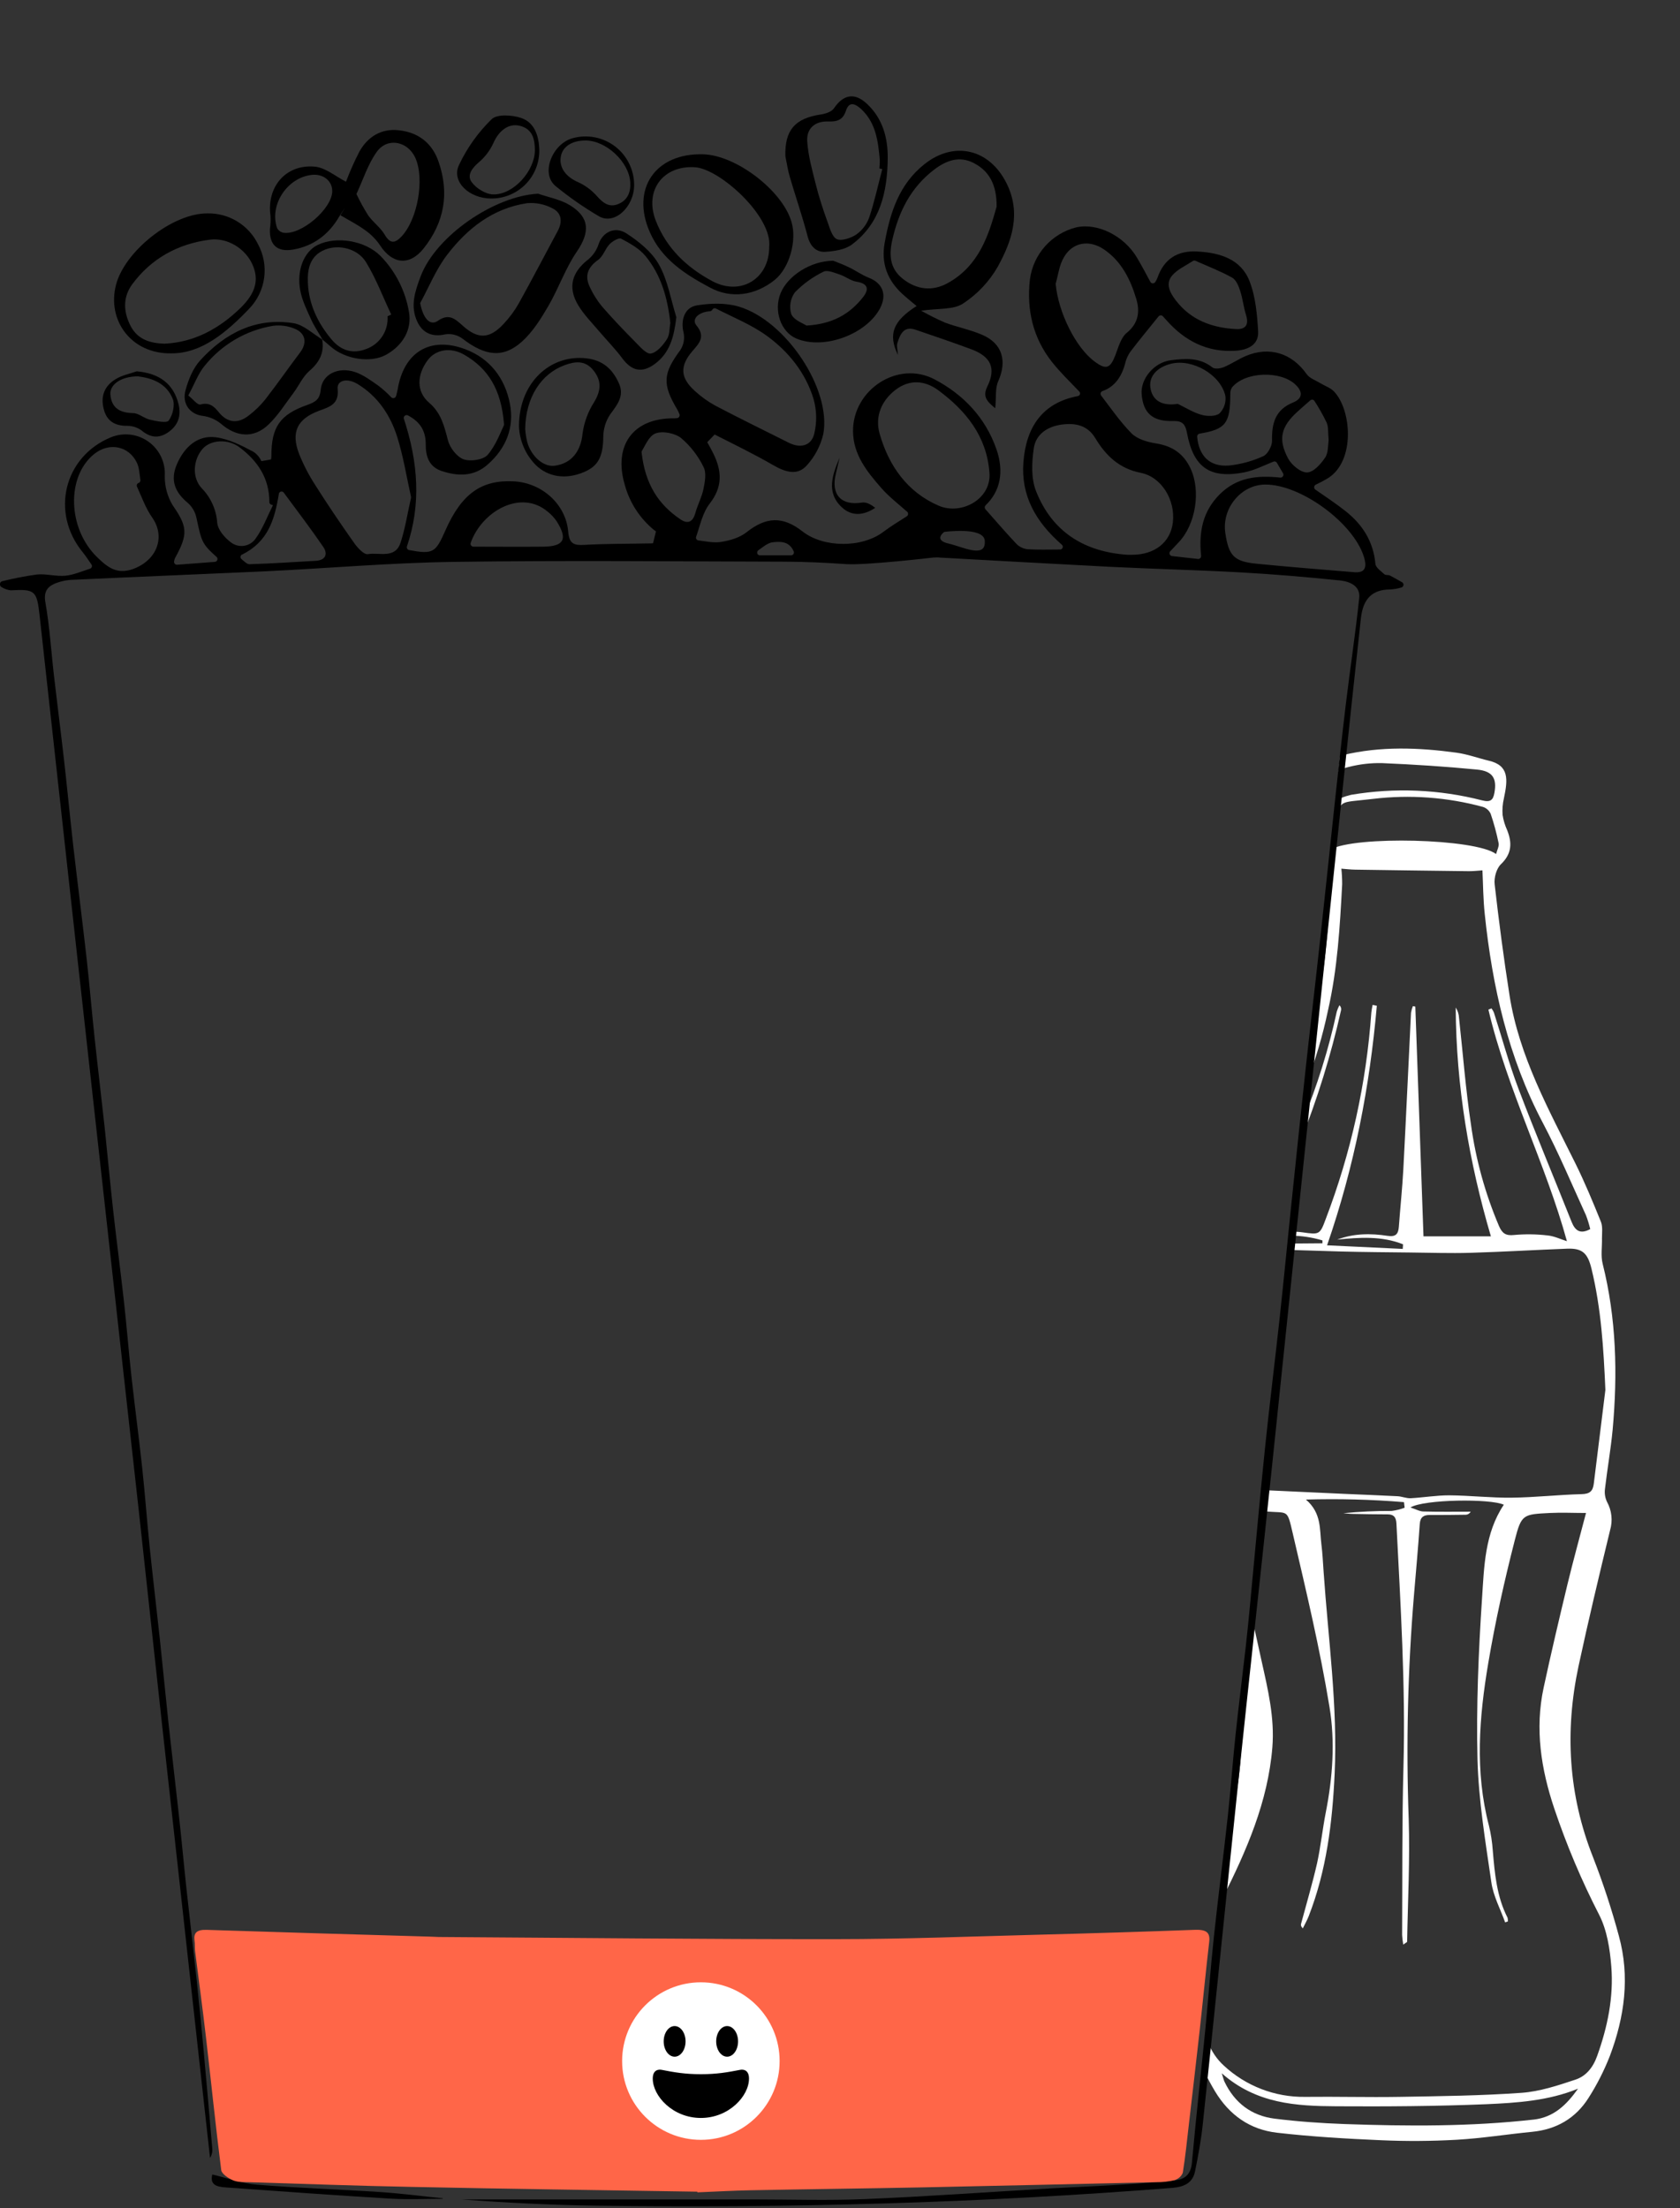 <svg width="640" height="841" viewBox="0 0 640 841" fill="none" xmlns="http://www.w3.org/2000/svg">
<rect x="0" y="0" width="640" height="841" fill="#333333" stroke="none"/>
<path d="M472.549 670.84C471.892 678.76 470.586 686.613 468.643 694.32L465.631 723.185C474.8 704.99 483.031 686.309 484.708 665.499C485.613 654.245 483.031 643.509 480.615 632.685C479.327 626.859 478.044 621.022 476.764 615.174L472.505 656.507C472.856 661.277 472.871 666.067 472.549 670.84Z" fill="white"/>
<path d="M510.252 382.866C509.85 383.629 509.517 384.427 509.259 385.25C506.159 399.589 501.779 413.621 496.173 427.178L495.389 434.792C501.846 418.608 507.011 401.939 510.837 384.941C510.942 384.575 510.944 384.187 510.84 383.82C510.737 383.453 510.533 383.123 510.252 382.866Z" fill="white"/>
<path d="M616.718 737.352C613.977 727.177 610.688 717.159 606.864 707.34C597.452 683.584 596.073 659.32 601.347 634.582C605.077 617.237 609.204 599.991 613.385 582.723C613.901 580.946 614.061 579.086 613.857 577.247C613.652 575.409 613.087 573.629 612.194 572.009C611.461 570.472 611.192 568.754 611.421 567.066C612.293 559.53 613.628 552.049 614.345 544.502C616.265 523.25 615.769 502.142 610.528 481.288C609.766 478.232 610.362 474.845 610.274 471.601C610.274 469.493 610.605 467.187 609.866 465.322C606.82 457.797 603.709 450.272 600.101 443.001C589.916 422.445 578.717 402.286 575.076 379.203C572.869 365.124 571.004 350.978 569.393 336.822C569.106 334.339 570.055 330.819 571.766 329.175C575.981 325.148 576.08 321.01 574.138 316.133C573.3 314.31 572.721 312.379 572.417 310.395C572.257 308.275 572.425 306.143 572.913 304.073C574.436 296.912 574.954 291.539 567.175 289.729C563.049 288.747 559.01 287.235 554.84 286.673C540.407 284.698 525.931 284.157 511.609 287.588C511.223 287.677 510.858 287.776 510.505 287.875L509.887 293.834C511.065 292.98 512.412 292.389 513.838 292.101C517.96 291.047 522.206 290.557 526.46 290.645C538.598 291.163 550.625 291.936 562.663 293.105C568.676 293.69 570.32 296.482 569.283 302.065C568.786 304.724 567.793 305.651 564.605 304.834C548.311 300.648 531.321 299.926 514.731 302.716C513.369 303.042 512.031 303.463 510.726 303.974C510.117 303.26 509.574 302.491 509.104 301.679L507.857 313.816C511.41 304.172 509.391 305.905 523.04 304.272C537.083 302.586 551.32 303.628 564.969 307.339C565.61 307.553 566.2 307.898 566.702 308.352C567.203 308.806 567.605 309.359 567.882 309.976C569.127 313.637 570.137 317.374 570.905 321.165C571.137 322.334 570.331 323.724 569.934 325.28C562.122 319.344 516.1 318.285 506.842 323.559L505.739 333.909C506.361 337.094 506.569 340.347 506.357 343.585C505.639 359.518 504.017 375.363 499.891 390.59L497.629 412.801C501.146 403.715 503.913 394.356 505.904 384.819C509.523 368.974 510.45 352.887 511.3 336.766C511.305 334.791 511.202 332.817 510.991 330.852C512.767 330.985 514.489 331.205 516.221 331.227C530.697 331.448 545.174 331.643 559.65 331.812C561.261 331.812 562.872 331.625 564.737 331.503C564.991 336.744 565.013 342.449 565.609 348.054C568.5 375.849 574.568 402.727 587.765 427.708C593.789 439.128 598.799 451.089 604.172 462.84C604.834 464.563 605.379 466.329 605.805 468.125C602.02 470.155 600.068 468.798 598.688 465.333C591.991 448.485 584.951 431.757 578.518 414.809C574.866 405.232 572.218 395.301 569.084 385.58C568.842 385.046 568.542 384.539 568.191 384.069L567.01 384.532C574.204 415.041 588.802 443.144 596.923 472.737C594.44 471.954 592.002 470.751 589.464 470.53C585.247 470.038 580.991 469.986 576.764 470.376C573.641 470.718 572.284 469.747 571.093 467.066C565.796 454.653 562.185 441.587 560.357 428.215C558.337 414.787 557.3 401.204 555.822 387.688C555.757 386.278 555.319 384.911 554.553 383.727C554.707 413.584 559.661 442.703 567.959 470.894H542.283C541.246 441.588 540.209 412.481 539.171 383.374L538.234 383.208C537.905 384.022 537.669 384.869 537.527 385.735C536.545 405.596 535.652 425.457 534.603 445.318C534.206 452.644 533.434 459.949 532.893 467.264C532.684 470.045 531.69 471.159 528.601 470.696C522.168 469.714 515.702 469.736 509.413 472.13C517.931 471.27 526.394 470.696 534.482 473.907C534.482 474.491 534.405 475.087 534.372 475.672L505.551 474.304C516.055 443.972 521.804 413.805 524.507 383.065L522.907 382.734C522.693 383.696 522.527 384.668 522.411 385.647C520.527 412.568 514.675 439.064 505.044 464.274C502.837 470.277 502.605 470.266 496.217 469.361C494.773 469.164 493.314 469.097 491.858 469.162L491.715 470.619C495.803 470.657 499.866 471.266 503.786 472.428C503.786 472.803 503.786 473.167 503.786 473.532C499.659 473.532 495.532 473.631 491.417 473.631L491.163 476.058C497.695 476.279 504.223 476.478 510.748 476.654C519.509 476.886 528.259 476.941 537.02 477.04C544.744 477.118 552.412 477.382 560.092 477.162C572.417 476.798 584.708 476.058 597.022 475.584C602.76 475.374 604.823 477.239 606.269 483.175C609.976 498.325 610.892 513.739 611.576 529.374C610.119 541.269 608.619 553.152 607.162 565.058C606.82 567.893 605.673 568.997 602.572 569.074C593.745 569.295 584.83 570.321 575.947 570.42C567.981 570.519 560.014 569.582 552.048 569.526C547.182 569.526 542.294 570.354 537.417 570.63C535.751 570.707 534.107 569.957 532.386 569.868C525.611 569.504 518.836 569.273 512.061 568.964L481.696 567.562L480.868 575.551L482.126 575.639C490.821 576.456 490.247 574.425 492.476 584.014C497.585 605.949 502.826 627.907 506.467 650.107C508.674 663.348 507.692 676.985 505.055 690.325C503.797 696.736 503.135 703.279 501.745 709.646C499.979 717.37 497.684 725.093 495.632 732.762C495.521 733.203 495.565 733.7 496.305 734.461C497.077 732.872 497.971 731.338 498.6 729.694C505.353 712.316 507.57 694.165 508.431 675.628C509.634 649.765 505.982 624.221 504.227 598.557C503.984 595.092 503.819 591.627 503.389 588.185C502.671 582.491 503.521 576.323 497.496 571.137C509.955 570.773 522.424 571.101 534.846 572.119C534.934 572.826 535.023 573.543 535.1 574.249C533.504 574.844 531.846 575.255 530.157 575.474C524.019 575.444 517.883 575.731 511.774 576.334C512.878 576.423 513.981 576.588 515.084 576.599C519.608 576.687 524.132 576.776 528.656 576.776C531.006 576.776 531.812 577.879 531.966 580.185C533.522 611.08 535.486 641.975 534.648 673.013C534.074 694.342 534.261 715.692 534.14 737.01C534.212 738.231 534.355 739.447 534.57 740.651C535.486 739.956 536.038 739.735 536.049 739.548C536.314 723.946 537.152 708.322 536.645 692.753C535.625 664.348 536.296 635.908 538.653 607.582C539.414 598.546 540.242 589.509 540.86 580.472C541.047 577.802 542.327 577.007 544.644 577.007C549.168 577.007 553.692 577.007 558.216 576.919C558.63 576.934 559.04 576.833 559.399 576.626C559.758 576.419 560.052 576.115 560.246 575.75C554.255 575.75 548.263 575.838 542.272 575.683C540.86 575.683 539.458 574.845 537.318 574.15C542.46 571.005 567.948 570.729 572.88 573.112C565.587 584.003 565.388 596.736 564.571 608.973C563.225 629.33 562.365 649.798 562.85 670.166C563.269 685.813 565.884 701.437 568.146 716.983C568.897 722.191 571.578 727.112 573.388 732.166L574.414 731.824C574.469 731.347 574.431 730.863 574.303 730.401C570.177 722.357 569.426 713.585 568.676 704.802C568.455 701.603 567.964 698.429 567.209 695.313C561.813 674.679 563.49 653.947 566.966 633.38C569.625 617.634 573.123 601.988 577.084 586.519C579.6 576.687 580.273 576.776 590.457 576.246C594.871 576.025 599.405 576.246 604.194 576.246C601.734 585.669 599.284 594.507 597.132 603.411C593.977 616.509 590.887 629.617 588.052 642.78C584.664 658.504 587.059 673.786 592.112 688.836C596.79 702.74 602.507 716.272 609.215 729.319C612.194 735.145 613.297 742.295 613.827 748.948C614.765 760.633 612.403 772.02 608.431 783.076C606.853 787.49 604.161 790.8 600.045 792.113C593.425 794.32 586.573 796.593 579.688 797.089C564.185 798.193 548.605 798.369 533.048 798.634C521.076 798.833 509.093 798.491 497.121 798.634C485.676 798.78 474.614 794.517 466.226 786.729C463.501 784.237 461.415 781.126 460.147 777.659L458.955 789.277C460.114 791.705 461.416 794.099 462.828 796.471C468.345 805.641 476.234 811.113 486.507 812.294C499.681 813.806 512.988 814.578 526.229 815.152C535.822 815.575 545.43 815.512 555.016 814.964C564.594 814.413 574.116 812.879 583.704 811.941C592.94 811.047 600.255 806.777 605.154 799.031C608.376 793.987 611.096 788.64 613.275 783.065C618.913 768.125 620.977 752.854 616.718 737.352ZM584.212 807.285C560.224 809.988 536.181 809.833 512.127 808.984C503.3 808.664 494.363 808.035 485.569 806.932C476.775 805.828 470.353 800.962 466.48 792.874C466.171 792.223 466.028 791.495 465.432 789.653C478.595 801.282 493.789 802.132 509.005 802.22C528.005 802.33 547.028 802.22 566.006 801.437C577.834 800.918 589.817 800.157 601.149 795.522C596.868 801.525 592.046 806.402 584.212 807.296V807.285Z" fill="white"/>
<path d="M446.531 211.797L456.462 212.9C456.611 212.9 456.759 212.87 456.897 212.811C457.034 212.752 457.159 212.666 457.262 212.557C457.365 212.449 457.445 212.321 457.497 212.181C457.549 212.04 457.572 211.891 457.565 211.741C456.616 202.451 458.216 194.617 464.792 188.14C471.148 181.895 478.783 180.935 487.809 181.906C487.995 181.908 488.179 181.863 488.344 181.775C488.508 181.687 488.647 181.559 488.749 181.402C488.85 181.246 488.91 181.066 488.923 180.88C488.936 180.694 488.902 180.508 488.824 180.339L486.43 176.256C486.306 176.04 486.109 175.875 485.874 175.792C485.639 175.709 485.382 175.713 485.15 175.804C481.398 177.316 477.878 179.114 474.116 179.887C460.985 182.457 454.685 178.121 452.202 164.991C451.573 161.681 450.58 160.246 446.95 160.357C439.072 160.599 435.497 157.355 434.912 150.117C434.438 144.313 439.624 137.98 446.079 137.196C451.529 136.512 457.046 136.093 461.879 139.955C462.762 140.65 464.902 140.363 466.182 139.845C469.051 138.653 471.699 136.832 474.513 135.619C483.561 131.768 492.167 134.515 497.761 142.482C498.865 144.082 501.226 144.865 503.036 145.968C504.845 147.072 506.765 147.657 508.111 149.025C514.798 155.822 516.497 175.429 505.904 182.126C504.371 183.042 502.791 183.879 501.171 184.631C501.019 184.721 500.89 184.846 500.797 184.996C500.703 185.146 500.647 185.317 500.633 185.493C500.618 185.669 500.647 185.847 500.716 186.01C500.784 186.173 500.891 186.317 501.027 186.43C505 189.188 508.961 191.803 512.679 194.749C519.101 199.836 523.194 206.313 523.967 214.765C524.099 216.199 526.107 217.534 527.409 218.737C527.862 219.156 528.899 218.88 529.517 219.211C531.095 220.039 532.651 220.922 534.206 221.804C534.367 221.92 534.493 222.077 534.571 222.259C534.65 222.44 534.678 222.64 534.653 222.836C534.629 223.032 534.552 223.218 534.43 223.375C534.309 223.531 534.148 223.652 533.964 223.724C532.532 224.172 531.048 224.435 529.55 224.508C522.93 224.563 519.277 227.818 518.428 235.541C516.067 256.925 513.827 278.309 511.565 299.704C508.475 329.127 505.397 358.551 502.329 387.975C496.445 444.483 490.56 500.987 484.675 557.488C480.372 598.435 475.848 639.36 471.556 680.307C467.043 723.273 462.729 766.25 458.183 809.216C457.543 815.207 456.45 821.165 455.237 827.068C454.321 831.548 450.878 832.949 446.652 833.291C373.509 839.073 300.244 841.081 226.89 840.066C209.821 839.835 192.763 838.963 175.693 837.694H183.196H286.915C301.182 837.694 315.459 838.168 329.693 837.562C353.118 836.58 376.521 834.88 399.935 833.512C408.519 833.016 417.126 832.696 425.721 832.155C433.158 831.692 440.617 831.217 448.032 830.356C451.54 829.948 453.681 827.94 454.056 823.802C455.612 806.523 457.565 789.299 459.264 772.042C460.368 760.589 461.206 749.103 462.431 737.672C464.086 722.224 466.083 706.843 467.771 691.418C468.875 681.244 469.592 671.016 470.673 660.843C471.876 649.588 473.299 638.367 474.579 627.123C475.186 621.86 475.683 616.575 476.201 611.301C478.088 591.44 479.831 571.645 481.873 551.85C483.594 535.145 485.69 518.483 487.511 501.789C489.011 487.997 490.313 474.204 491.759 460.401C493.591 442.802 495.411 425.192 497.331 407.604C499.152 390.921 501.127 374.26 502.947 357.576C504.845 340.352 506.622 323.106 508.464 305.883C509.843 293.183 511.212 280.505 512.745 267.816C514.367 254.443 516.387 241.103 517.799 227.707C518.284 223.15 514.169 221.495 510.594 221.087C497.982 219.796 485.337 218.715 472.681 218.009C455.998 217.082 439.282 216.696 422.599 215.868C401.116 214.765 379.633 213.54 358.15 212.37C357.243 212.227 355.413 212.37 355.413 212.37C355.413 212.37 329.63 215.375 322.245 214.853C314.522 214.323 306.886 213.948 299.195 213.926C257.068 213.827 214.93 213.407 172.813 214.003C148.781 214.345 124.783 216.464 100.762 217.611C76.487 218.715 52.268 219.686 28.015 220.811C25.465 220.86 22.947 221.399 20.601 222.4C17.875 223.669 16.607 225.6 17.291 229.44C18.946 238.774 19.497 248.286 20.601 257.72C21.837 268.411 23.216 279.092 24.43 289.784C25.621 300.31 26.636 310.859 27.817 321.385C29.505 336.06 31.381 350.724 33.036 365.399C34.139 375.385 34.978 385.404 36.048 395.389C37.273 406.832 38.663 418.252 39.899 429.694C41.002 440.231 41.973 450.791 43.143 461.317C44.401 472.56 45.89 483.782 47.137 495.014C48.241 504.647 48.969 514.302 50.039 523.934C51.319 535.531 52.875 547.105 54.133 558.691C55.236 568.875 55.975 579.093 57.024 589.277C58.226 600.896 59.617 612.448 60.874 624.111C61.978 634.825 63.081 645.55 64.185 656.253C65.409 667.496 66.767 678.729 67.991 689.972C69.095 699.77 69.977 709.59 71.037 719.4C72.317 731.184 73.729 742.968 74.987 754.708C75.936 763.616 76.811 772.528 77.613 781.443C78.716 793.581 79.82 805.817 80.835 818.009C81.013 819.363 80.725 820.737 80.018 821.904C78.451 807.737 76.881 793.566 75.307 779.391C70.834 738.779 66.329 698.101 61.79 657.356C58.8 630.312 55.953 603.29 52.963 576.213C45.173 505.875 37.358 435.531 29.516 365.179C24.676 321.521 19.858 277.864 15.062 234.206C14.036 224.938 13.274 224.331 4.094 224.839C2.85 224.697 1.654 224.274 0.596 223.603C0.413 223.517 0.259 223.379 0.153 223.206C0.047 223.034 -0.006 222.834 0 222.632V222.356C0.008 222.123 0.094 221.9 0.244 221.721C0.394 221.543 0.6 221.421 0.828 221.374C5.192 220.281 9.612 219.426 14.069 218.814C17.666 218.45 21.417 219.642 25.003 219.266C27.971 218.958 30.84 217.733 34.316 216.585C34.47 216.535 34.609 216.45 34.724 216.336C34.839 216.222 34.926 216.083 34.977 215.929C35.029 215.776 35.044 215.613 35.021 215.453C34.998 215.293 34.938 215.14 34.846 215.007C33.742 213.43 32.738 211.83 31.535 210.362C19.144 195.257 24.363 173.895 42.293 166.536C44.627 165.59 47.161 165.251 49.661 165.549C52.16 165.848 54.543 166.775 56.588 168.243C58.633 169.712 60.272 171.674 61.354 173.947C62.435 176.221 62.923 178.731 62.772 181.244C62.703 185.186 63.747 189.067 65.784 192.443C71.368 200.531 71.765 203.367 66.678 212.547C66.5 212.955 66.378 213.386 66.314 213.827C66.29 213.985 66.301 214.146 66.345 214.3C66.39 214.454 66.468 214.596 66.572 214.716C66.677 214.837 66.807 214.934 66.953 214.999C67.099 215.064 67.258 215.097 67.418 215.096L81.949 213.992C82.143 213.956 82.323 213.868 82.471 213.738C82.619 213.609 82.73 213.442 82.792 213.255C82.854 213.068 82.865 212.868 82.823 212.676C82.782 212.483 82.689 212.305 82.556 212.161C76.874 207.107 76.785 206.269 74.832 197.199C74.383 195.08 73.289 193.152 71.699 191.682C66.734 187.577 64.681 183.053 67.418 176.742C70.308 170.122 75.329 165.708 82.137 166.536C87.135 167.175 92.067 169.68 96.613 172.108C97.906 172.992 98.933 174.213 99.581 175.638L103.245 174.998C103.335 174.511 103.383 174.016 103.388 173.52C103.388 162.707 106.632 157.885 116.993 154.255C120.06 153.151 121.837 152.202 122.179 148.429C122.697 142.592 128.799 139.536 135.331 141.72C138.542 142.824 141.433 145.03 144.247 146.972C145.979 148.317 147.606 149.792 149.113 151.386C149.248 151.5 149.409 151.579 149.582 151.617C149.754 151.655 149.933 151.652 150.104 151.606C150.275 151.561 150.433 151.475 150.564 151.356C150.694 151.237 150.795 151.088 150.856 150.923C151.122 150.053 151.335 149.169 151.496 148.274C153.846 134.184 163.754 128.005 177.117 132.959C186.595 136.479 192.343 143.993 194.241 153.725C196.007 162.784 192.796 170.75 185.822 176.896C180.559 181.586 174.446 181.453 168.223 179.379C163.468 177.79 162.155 173.862 162.188 169.305C162.188 164.417 160.422 160.864 155.336 158.172C155.15 158.095 154.947 158.071 154.749 158.101C154.55 158.131 154.364 158.215 154.21 158.343C154.055 158.471 153.939 158.639 153.873 158.829C153.807 159.018 153.794 159.222 153.835 159.419C159.352 176.19 160.455 192.178 155.016 208.133C154.976 208.275 154.965 208.424 154.983 208.57C155.002 208.717 155.05 208.858 155.124 208.985C155.198 209.113 155.297 209.224 155.415 209.313C155.533 209.402 155.667 209.466 155.81 209.501C165.056 211.201 165.917 210.506 169.669 202.032C175.837 188.085 183.373 182.678 195.742 183.329C206.378 183.892 215.548 191.947 216.463 202.506C216.861 207.206 218.67 207.747 222.664 207.526C230.741 207.063 238.84 207.14 246.939 206.975C247.557 206.975 248.164 206.975 248.782 206.909L249.885 202.385C249.664 202.254 249.454 202.106 249.256 201.943C243.802 197.514 239.874 191.486 238.024 184.708C233.544 169.559 241.268 159.11 256.903 159.33C257.295 159.328 257.686 159.291 258.072 159.22C258.223 159.184 258.365 159.117 258.488 159.022C258.611 158.928 258.713 158.809 258.787 158.672C258.861 158.536 258.905 158.386 258.917 158.231C258.929 158.076 258.908 157.921 258.856 157.775C258.592 157.116 258.286 156.474 257.94 155.855C252.224 146.255 252.588 142.217 259.187 133.312C260.453 131.354 260.894 128.974 260.411 126.692C259.242 122.091 260.676 117.115 265.443 116.32C270.662 115.46 276.477 115.294 281.519 116.795C299.482 122.19 316.828 148.352 313.628 165.344C312.601 169.733 310.479 173.791 307.46 177.139C304.017 181.111 299.659 180.118 294.506 177.139C287.268 172.946 279.721 169.283 272.24 165.498L269.426 168.422C270.265 169.901 271.092 171.379 271.831 172.902C275.02 179.522 275.329 185.448 270.342 191.836C267.65 195.301 266.69 200.112 265.2 204.437C265.145 204.582 265.125 204.739 265.139 204.893C265.154 205.048 265.203 205.198 265.284 205.33C265.365 205.463 265.475 205.576 265.605 205.66C265.736 205.744 265.884 205.798 266.039 205.816C268.996 206.202 271.865 206.831 274.579 206.423C277.988 205.893 281.762 204.812 284.388 202.727C291.77 196.857 298.158 196.47 305.717 202.407C313.738 208.707 328.38 208.718 336.479 202.594C339.282 200.476 342.305 198.666 345.494 196.614C345.622 196.52 345.728 196.4 345.805 196.261C345.883 196.123 345.929 195.969 345.942 195.811C345.954 195.653 345.932 195.494 345.878 195.345C345.824 195.196 345.738 195.061 345.626 194.948C342.029 191.781 338.575 189.111 335.762 185.9C330.333 179.688 325.037 173.211 324.96 164.285C324.838 148.429 342.051 137.108 356.053 144.501C366.977 150.261 375.373 159.01 379.588 171.081C382.545 179.556 381.144 187.048 375.451 192.465C375.263 192.657 375.151 192.911 375.137 193.179C375.123 193.447 375.207 193.711 375.373 193.922C379.533 198.622 383.274 202.991 387.224 207.162C388.371 208.311 389.879 209.028 391.494 209.193C395.257 209.413 399.041 209.325 403.841 209.292C404.053 209.293 404.26 209.229 404.434 209.109C404.608 208.988 404.742 208.818 404.816 208.619C404.891 208.421 404.903 208.205 404.851 208C404.799 207.794 404.685 207.61 404.525 207.471C394.506 198.743 388.879 188.714 389.872 176.003C390.898 162.696 397.11 153.383 410.605 150.867C410.788 150.833 410.958 150.75 411.099 150.627C411.239 150.504 411.343 150.346 411.4 150.168C411.458 149.991 411.467 149.802 411.426 149.62C411.385 149.438 411.296 149.27 411.167 149.135C407.449 145.24 403.885 141.798 400.818 137.947C393.48 128.711 391.042 117.986 392.355 106.368C392.98 101.695 394.989 97.316 398.123 93.794C401.257 90.272 405.374 87.769 409.943 86.606C418.008 84.774 428.149 89.74 433.114 98.103C434.89 101.071 436.501 104.15 438.278 107.449C438.379 107.595 438.515 107.714 438.672 107.796C438.83 107.878 439.005 107.921 439.182 107.921C439.36 107.921 439.535 107.878 439.693 107.796C439.85 107.714 439.986 107.595 440.087 107.449C440.421 106.952 440.698 106.419 440.915 105.86C443.43 98.611 448.561 95.367 456.119 95.786C464.605 96.25 472.67 98.589 475.98 107.008C478.32 112.933 478.904 119.73 479.291 126.196C479.578 131.415 475.274 133.301 470.684 133.588C460.025 134.272 451.463 129.936 444.479 122.091C443.949 121.484 443.375 120.888 442.956 120.414C442.849 120.313 442.723 120.234 442.585 120.183C442.447 120.132 442.3 120.108 442.153 120.115C442.006 120.121 441.862 120.156 441.729 120.219C441.596 120.282 441.476 120.371 441.378 120.48C437.56 125.203 434.052 129.462 430.708 133.831C429.746 135.155 429.053 136.654 428.667 138.245C427.332 143.53 424.574 147.381 419.928 148.981C419.78 149.044 419.647 149.14 419.54 149.26C419.432 149.381 419.353 149.523 419.306 149.678C419.26 149.833 419.248 149.996 419.272 150.155C419.296 150.315 419.354 150.468 419.443 150.603C423.183 155.48 426.736 160.654 431.062 165.057C433.268 167.264 437.108 168.367 440.385 168.886C446.575 169.857 450.878 172.77 453.526 178.408C457.554 186.97 455.502 199.869 448.925 206.644C448.076 207.526 447.248 208.42 445.968 209.799C445.784 209.932 445.645 210.117 445.57 210.331C445.495 210.545 445.488 210.777 445.549 210.995C445.611 211.214 445.738 211.408 445.914 211.551C446.089 211.694 446.305 211.78 446.531 211.797ZM156.571 189.64C156.605 189.495 156.605 189.344 156.571 189.199C154.883 181.619 153.669 173.917 151.363 166.547C148.759 158.183 143.982 151 136.247 146.277C132.286 143.85 128.281 144.777 128.634 148.153C129.218 154.001 125.555 154.961 121.484 156.473C113.164 159.584 110.781 164.649 113.947 172.891C115.648 177.136 117.766 181.202 120.27 185.028C124.959 192.421 129.869 199.67 134.923 206.82C136.214 208.652 138.652 211.311 140.131 211.057C144.412 210.307 150.503 212.933 152.555 206.787C154.365 201.347 155.214 195.588 156.571 189.64ZM429.55 211.3H431.238C439.955 211.3 445.924 206.511 446.807 198.942C447.789 190.336 442.46 181.652 434.559 180.085C426.482 178.485 421.319 173.641 417.28 166.922C414.356 162.023 409.81 160.996 404.437 161.714C398.92 162.453 394.639 165.465 393.844 170.618C393.028 176.036 392.741 182.325 394.76 187.246C400.884 202.616 413.153 210.219 429.55 211.3ZM271.357 117.975C271.268 118.135 271.141 118.27 270.987 118.368C270.833 118.466 270.656 118.525 270.474 118.538C266.138 118.814 263.324 121.55 265.277 123.901C268.885 128.237 266.381 130.731 263.755 133.754C258.9 139.447 259.131 143.883 264.726 148.925C267.136 151.139 269.812 153.044 272.692 154.597C281.894 159.419 291.229 163.976 300.497 168.632C304.911 170.839 309.082 169.846 310.196 165.178C311.239 160.814 311.144 156.255 309.92 151.938C306.897 142.007 300.453 133.997 292.266 128.005C286.363 123.691 279.357 120.899 272.758 117.523C272.637 117.459 272.504 117.419 272.367 117.407C272.23 117.395 272.093 117.411 271.962 117.453C271.831 117.495 271.71 117.563 271.607 117.653C271.503 117.743 271.418 117.852 271.357 117.975ZM376.907 179.765C375.804 166.094 367.992 156.451 357.488 148.672C352.291 144.821 346.454 144.413 341.135 148.495C335.817 152.578 333.246 158.624 335.078 165.112C338.553 177.404 345.67 187.489 357.653 192.631C366.259 196.305 377.944 190.071 376.907 179.743V179.765ZM481.95 184.554C472.792 184.609 465.399 193.58 466.778 202.936C468.058 211.675 470.088 213.849 478.607 214.698C490.987 215.923 503.389 216.905 515.791 217.931C519.829 218.273 520.955 216.42 519.553 211.984C515.482 199.063 495.422 184.432 481.95 184.554ZM52.731 183.991L52.853 183.936C53.065 183.848 53.242 183.691 53.356 183.492C53.47 183.292 53.514 183.06 53.482 182.833C53.151 180.626 53.084 178.176 52.136 176.212C48.991 169.757 41.554 168.4 35.905 172.902C25.213 181.464 25.732 201.281 37.008 212.216C41.124 216.21 44.886 219.266 51.772 216.287C59.837 212.801 63.07 204.382 57.962 197.088C55.49 193.558 54.011 189.365 52.202 185.37C52.14 185.245 52.104 185.108 52.096 184.969C52.089 184.829 52.11 184.689 52.158 184.558C52.207 184.426 52.282 184.307 52.379 184.205C52.475 184.104 52.592 184.024 52.72 183.969L52.731 183.991ZM402.186 107.968C402.164 108.092 402.164 108.219 402.186 108.343C403.168 118.814 409.634 132.231 416.982 137.693C421.341 140.937 422.941 140.363 424.894 135.31C426.052 132.286 426.979 128.579 429.307 126.714C433.853 122.996 434.239 118.428 432.871 113.86C430.664 106.489 427.255 99.516 420.524 94.97C415.007 91.229 408.663 92.178 405.341 97.916C403.543 100.862 403.146 104.58 402.186 107.968ZM191.902 162.144C191.982 161.972 192.016 161.782 192.001 161.592C190.997 148.352 185.933 140.341 176.863 135.111C171.633 132.077 165.95 133.158 162.993 137.097C158.701 142.813 158.58 149.234 163.501 153.405C168.069 157.311 169.238 162.298 170.64 167.683C171.368 170.53 174.016 173.994 176.609 174.932C179.202 175.87 184.112 175.153 185.789 173.222C188.934 169.559 190.644 164.693 191.902 162.144ZM103.973 192.432L103.344 192.211C103.124 192.145 102.933 192.007 102.801 191.819C102.669 191.631 102.603 191.404 102.616 191.174C102.616 182.226 98.202 175.605 91.317 170.419C86.903 167.043 80.283 167.462 77.227 170.905C73.519 175.109 73.045 181.939 76.885 185.988C80.34 189.537 82.42 194.199 82.755 199.141C83.008 201.811 85.624 204.845 88.007 206.6C88.712 207.14 89.519 207.531 90.379 207.749C91.24 207.968 92.136 208.009 93.013 207.871C93.89 207.733 94.73 207.417 95.482 206.945C96.233 206.472 96.881 205.852 97.386 205.121C100.144 201.281 101.832 196.691 103.973 192.432ZM456.936 165.167C456.683 165.219 456.456 165.358 456.295 165.559C456.134 165.761 456.048 166.013 456.053 166.271C456.693 173.708 460.897 177.889 468.191 177.305C472.718 176.833 477.138 175.626 481.277 173.73C482.954 172.979 484.587 169.89 484.587 167.904C484.443 161.283 485.757 156.086 492.598 153.295C495.908 151.938 496.68 149.576 493.579 146.553C487.985 141.113 474.458 141.455 469.382 147.502C468.898 148.22 468.654 149.075 468.687 149.941C468.665 161.195 467.054 163.512 456.936 165.167ZM244.589 171.633C244.453 171.838 244.394 172.084 244.423 172.328C245.78 184.466 250.856 192.189 259.264 197.839C262.066 199.714 263.964 198.777 264.891 195.4C265.752 192.278 267.363 189.332 268.003 186.176C268.554 183.462 269.183 180.052 268.003 177.845C265.944 173.614 263.028 169.856 259.44 166.811C257.035 164.947 252.335 164.031 249.631 165.112C247.16 166.127 245.736 169.824 244.589 171.633ZM455.424 99.328C455.267 99.258 455.095 99.229 454.924 99.243C454.752 99.256 454.587 99.312 454.442 99.405C451.485 101.314 448.473 102.649 446.542 104.922C443.839 108.089 445.726 111.543 447.932 114.411C453.703 121.948 461.78 124.872 470.894 125.335C474.414 125.523 475.859 123.757 474.701 120.061C473.741 117.004 473.421 113.727 472.417 110.682C471.821 108.861 470.872 106.566 469.382 105.739C465.156 103.389 460.61 101.623 455.424 99.328ZM179.301 206.798C179.254 206.957 179.244 207.125 179.271 207.289C179.298 207.452 179.362 207.608 179.457 207.744C179.553 207.879 179.678 207.992 179.822 208.073C179.967 208.154 180.129 208.201 180.294 208.211C189.408 208.211 198.224 208.299 207.04 208.211C214.941 208.089 216.342 205.32 212.05 198.512C211.125 197.173 210.01 195.976 208.74 194.959C198.412 186.11 183.483 194.826 179.301 206.798ZM92.189 211.212C92.035 211.289 91.903 211.403 91.805 211.544C91.707 211.685 91.645 211.848 91.626 212.019C91.606 212.189 91.629 212.362 91.692 212.522C91.756 212.681 91.858 212.823 91.99 212.933C93.281 214.036 94.197 214.93 95.024 214.897C103.454 214.643 111.884 214.07 120.303 213.595C124.077 213.385 124.948 210.947 123.183 208.354C118.593 201.623 113.639 195.113 108.1 187.632C107.979 187.466 107.811 187.339 107.618 187.268C107.425 187.197 107.215 187.185 107.016 187.234C106.816 187.282 106.635 187.389 106.496 187.54C106.357 187.692 106.266 187.881 106.235 188.085C104.591 198.115 102.053 206.335 92.189 211.256V211.212ZM448.296 153.836C448.499 153.809 448.706 153.84 448.892 153.924C451.816 155.358 454.641 157.135 457.719 157.995C459.926 158.602 463.104 158.657 464.593 157.433C465.447 156.56 466.09 155.504 466.472 154.345C466.855 153.186 466.967 151.955 466.8 150.746C464.924 142.614 454.2 136.567 446.145 138.531C440.771 139.845 437.682 143.342 438.223 147.502C438.862 152.214 442.173 154.674 448.296 153.88V153.836ZM506.136 167.738C506.153 167.666 506.153 167.59 506.136 167.518C505.871 164.792 506.136 162.618 505.364 160.897C503.999 158.078 502.459 155.347 500.752 152.721C500.674 152.59 500.569 152.477 500.443 152.391C500.317 152.304 500.173 152.247 500.022 152.223C499.872 152.199 499.717 152.208 499.571 152.25C499.424 152.293 499.288 152.367 499.174 152.467C497.541 153.902 495.864 155.325 494.286 156.782C488.029 162.464 486.761 167.231 490.711 174.623C492.046 177.117 495.477 179.975 497.916 179.942C500.354 179.909 503.157 176.753 504.801 174.303C506.081 172.417 505.86 169.581 506.136 167.782V167.738ZM301.424 211.51C301.594 211.497 301.758 211.446 301.904 211.36C302.05 211.274 302.174 211.155 302.267 211.013C302.36 210.871 302.419 210.71 302.439 210.541C302.46 210.373 302.441 210.202 302.384 210.042C300.685 206.059 297.22 206.202 294.318 206.544C292.41 206.776 290.655 208.365 288.857 209.601C288.649 209.764 288.507 209.997 288.457 210.256C288.406 210.515 288.45 210.784 288.581 211.013C288.675 211.162 288.805 211.285 288.959 211.37C289.114 211.455 289.287 211.499 289.464 211.499L301.424 211.51ZM359.705 202.594C359.705 202.594 355.413 205.66 361.316 207.019C366.582 208.231 374.723 212.405 375.153 207.019C375.187 206.589 375.187 206.345 375.153 205.915C374.723 200.529 359.705 202.594 359.705 202.594Z" fill="black"/>
<path d="M379.136 155.491C375.991 152.887 374.226 151.077 376.113 147.238C379.555 140.231 377.492 135.795 369.967 133.004C362.949 130.4 355.854 127.994 348.771 125.578C344.269 124.044 342.923 127.332 341.885 130.554C341.488 131.779 341.963 133.291 342.062 135.166C338.222 127.299 340.241 122.224 349.179 116.563C347.325 114.996 345.46 113.518 343.717 111.918C338.046 106.699 335.629 100.266 336.997 92.631C339.061 81.089 342.459 70.199 352.224 62.486C363.534 53.549 376.874 56.737 383.395 69.702C389.155 81.167 385.502 91.77 380.085 101.612C376.836 107.264 372.299 112.068 366.844 115.636C363.148 118.053 357.443 117.38 350.911 118.34C353.885 120.022 356.946 121.547 360.08 122.908C364.704 124.618 369.636 125.567 374.137 127.509C381.861 130.819 383.715 137.439 380.294 145.163C379.037 147.922 379.566 151.452 379.136 155.491ZM379.665 78.695C379.743 70.243 376.742 64.947 370.651 61.946C365.344 59.331 360.422 61.14 355.854 64.616C346.939 71.424 342.349 80.648 339.932 91.34C338.608 97.166 338.984 102.319 343.949 106.214C349.201 110.329 355.104 111.068 360.952 107.869C373.023 101.27 376.686 89.365 379.665 78.695Z" fill="black"/>
<path d="M131.811 69.206C133.303 65.263 135.02 61.41 136.953 57.664C140.175 52.004 145.328 48.837 151.992 49.62C159.341 50.437 164.582 54.42 167.065 61.548C171.269 73.608 169.271 84.719 161.36 94.65C155.987 101.369 149.488 100.641 144.809 93.48C143.306 91.249 141.411 89.309 139.215 87.754C136.225 85.547 132.882 83.881 129.693 81.983L131.436 79.136C130.719 80.24 129.958 81.233 129.318 82.336C125.323 89.254 119.509 93.69 111.663 95.058C105.562 96.106 102.527 93.226 102.836 87.136C103.065 85.506 103.135 83.858 103.046 82.215C101.512 71.236 108.817 62.508 119.851 63.468C123.999 63.821 127.883 67.231 131.811 69.206ZM135.784 73.895C137.125 76.72 138.636 79.461 140.307 82.104C142.183 84.697 144.964 86.683 146.564 89.398C148.627 92.928 150.437 92.708 152.897 90.137C159.076 83.682 161.846 68.179 158.227 60.136C155.369 53.78 147.579 52.18 143.54 57.83C140.131 62.552 138.343 68.422 135.784 73.895ZM126.57 72.659C126.504 68.875 123.183 66.215 118.99 66.591C109.534 67.44 102.439 78.044 105.584 86.926C105.834 87.372 106.179 87.757 106.595 88.054C107.011 88.352 107.487 88.554 107.989 88.647C114.753 89.662 126.692 79.39 126.57 72.659Z" fill="black"/>
<path d="M205.01 73.774C209.093 75.197 213.572 75.981 217.147 78.188C224.717 82.833 224.739 88.493 219.796 95.764C215.382 102.197 212.822 109.789 208.894 116.552C206.08 121.374 202.969 126.361 198.886 130.058C191.703 136.546 184.807 135.641 176.146 128.954C174.263 127.573 171.911 126.994 169.602 127.343C164.814 128.447 161.029 126.968 158.933 122.444C156.163 116.475 158.171 110.815 160.202 105.364C165.994 89.872 188.327 74.624 205.01 73.774ZM160.069 115.438C161.173 121.264 163.81 124.265 166.811 122.191C171.092 119.2 173.431 121.529 176.3 124.066C182.093 129.274 186.495 129.131 191.858 123.36C194.107 120.974 196.059 118.326 197.673 115.471C202.715 106.401 207.493 97.188 212.425 88.052C214.422 84.355 213.959 80.957 210.218 79.225C207.324 77.749 204.076 77.111 200.839 77.382C187.797 79.313 178.01 87.004 170.309 97.088C166.105 102.572 163.434 109.27 160.069 115.438Z" fill="black"/>
<path d="M65.343 134.582C49.984 134.902 40.682 121.959 44.191 108.508C47.502 95.632 65.74 81.156 79.058 81.277C83.041 81.2 86.962 82.259 90.365 84.331C93.767 86.402 96.508 89.4 98.268 92.973C100.401 96.888 101.231 101.382 100.635 105.801C100.04 110.22 98.051 114.334 94.958 117.545C86.186 126.725 76.675 134.637 65.343 134.582ZM62.706 130.907C74.126 130.345 83.582 125.114 91.67 117.247C97.562 111.466 98.754 106.357 96.084 100.553C93.413 94.749 86.727 90.402 79.897 91.296C67.848 92.84 57.597 98.424 50.315 108.354C46.674 113.33 47.005 119.123 49.951 124.519C52.632 129.385 57.377 130.753 62.706 130.907Z" fill="black"/>
<path d="M267.771 58.767C280.261 59.021 297.916 72.427 301.491 84.41C303.697 91.626 300.707 102.064 295.201 106.555C287.643 112.668 278.452 113.793 270.563 109.579C261.073 104.525 252.147 98.843 247.568 88.46C240.286 72.008 249.609 58.271 267.771 58.767ZM293.028 93.988C294.285 82.479 274.27 64.306 264.748 63.7C252.61 62.916 245.405 72.527 249.786 83.958C253.89 94.584 261.625 101.877 271.434 107.129C282.236 112.834 293.138 106.114 293.028 93.933V93.988Z" fill="black"/>
<path d="M299.195 59.529C298.898 49.598 302.793 45.063 312.767 43.585C314.522 43.331 316.806 42.559 317.699 41.246C321.263 35.994 325.511 35.144 330.19 39.469C336.269 45.097 338.278 52.511 338.178 60.434C338.024 73.056 335.354 85.006 324.584 93.105C321.947 95.091 317.876 95.687 314.4 95.908C310.925 96.128 308.64 93.789 307.647 89.971C305.683 82.413 303.113 75.02 300.917 67.517C300.122 64.891 299.758 62.188 299.195 59.529ZM336.104 64.417L335 64.141C335.13 63.043 335.181 61.937 335.155 60.831C334.526 53.835 333.687 46.873 328.204 41.676C326.173 39.767 323.558 38.2 322.278 42.129C321.087 45.803 318.792 46.377 315.57 46.266C310.384 46.079 307.184 48.98 307.515 53.868C307.879 59.386 309.446 64.902 310.825 70.419C312.028 75.175 313.562 79.864 315.239 84.488C316.11 86.915 317.037 90.358 318.858 91.108C320.678 91.858 324.242 90.666 326.295 89.254C328.521 87.642 330.209 85.397 331.139 82.81C333.136 76.775 334.482 70.552 336.104 64.417Z" fill="black"/>
<path d="M122.719 129.23C123.635 134.262 121.759 137.914 117.876 141.257C115.327 143.464 113.87 146.884 111.785 149.665C108.717 153.747 105.959 158.183 102.307 161.681C96.657 167.098 90.037 166.48 84.134 161.361C82.157 159.749 79.768 158.724 77.238 158.404C72.438 157.808 69.172 153.836 70.717 148.473C71.82 144.512 73.53 140.264 76.234 137.296C85.69 126.902 97.419 120.822 111.818 123.095C115.768 123.724 119.266 127.233 122.962 129.418L122.719 129.23ZM71.721 150.625C73.597 152.103 75.274 154.332 76.3 154.067C79.61 153.196 81.397 154.564 83.262 156.914C86.572 161.063 90.6 161.537 94.77 158.249C97.079 156.494 99.168 154.467 100.994 152.214C105.573 146.333 109.821 140.198 114.323 134.25C117.004 130.709 116.529 127.023 112.403 125.258C109.74 124.121 106.821 123.721 103.951 124.099C93.745 125.806 84.519 131.196 78.021 139.249C75.516 142.206 74.17 146.145 71.721 150.625Z" fill="black"/>
<path d="M197.706 162.321C197.706 145.847 209.545 134.846 223.492 136.49C229.737 137.219 233.422 140.683 235.806 146.046C237.935 150.89 235.1 154.211 232.385 157.918C230.719 160.455 229.83 163.423 229.825 166.459C229.693 173.807 228.016 177.426 222.543 179.765C215.559 182.767 208.784 181.696 204.138 177.15C200.208 173.191 197.911 167.896 197.706 162.321ZM200.078 163.424C200.204 165.105 200.466 166.773 200.861 168.412C202.417 173.928 207.118 177.901 211.211 177.393C217.832 176.555 221.307 171.755 221.936 165.046C222.528 160.801 224.034 156.736 226.35 153.13C228.998 148.716 229.241 145.009 226.063 141.058C222.885 137.108 219.067 137.638 215.095 139.083C206.125 142.349 200.21 151.452 200.078 163.424Z" fill="black"/>
<path d="M122.907 129.384C121.373 126.714 119.597 124.143 118.372 121.352C116.794 117.876 115.062 114.323 114.378 110.616C112.921 102.826 115.878 95.808 120.998 93.304C128.126 89.795 139.237 91.626 145.03 97.574C150.691 103.387 154.444 110.789 155.788 118.792C156.98 125.412 153.581 131.481 147.093 135.111C141.301 138.344 131.525 136.91 125.997 132.011C124.893 131.062 123.79 130.135 122.686 129.197L122.907 129.384ZM147.634 120.458L149.046 119.796C145.891 113.176 143.276 106.114 139.436 99.858C136.214 94.606 129.031 92.962 123.757 95.102C117.997 97.441 117.037 102.561 117.291 107.879C117.688 116.033 121.109 123.084 126.294 129.274C129.836 133.5 134.305 134.946 139.535 132.915C142.05 132.003 144.199 130.297 145.66 128.056C147.121 125.815 147.814 123.16 147.634 120.491V120.458Z" fill="black"/>
<path d="M257.653 120.8C256.781 128.149 255.258 134.427 249.311 138.719C244.434 142.239 240.583 141.202 237.086 136.513C234.404 132.882 231.183 129.649 228.259 126.196C225.544 122.985 222.51 119.94 220.347 116.387C216.143 109.502 217.809 103.632 224.198 98.733C226.015 97.181 227.36 95.151 228.082 92.874C229.561 88.515 234.195 85.988 238.686 88.923C243.43 92.013 248.373 95.996 251.044 100.807C254.409 106.798 255.545 114.07 257.653 120.8ZM255.369 123.007C254.332 113.529 251.86 104.724 245.858 97.464C243.507 94.639 239.954 92.664 236.633 90.909C235.751 90.435 233.323 91.869 232.22 93.006C230.532 94.771 229.781 97.607 227.894 98.953C223.955 101.756 222.609 104.989 224.684 109.303C225.896 111.943 227.442 114.416 229.285 116.663C233.345 121.352 237.637 125.832 241.996 130.234C243.794 132.055 246.31 134.99 247.976 134.648C250.304 134.206 252.566 131.481 254.056 129.197C255.181 127.487 255.005 124.971 255.369 122.952V123.007Z" fill="black"/>
<path d="M317.412 99.306C318.439 99.725 320.965 100.63 323.382 101.789C325.964 103.025 328.347 104.757 330.995 105.794C336.159 107.802 337.902 112.028 335.409 117.137C330.3 127.277 313.915 133.357 303.432 128.965C297.441 126.45 294.605 118.262 297.43 111.532C300.122 105.11 308.674 99.383 317.412 99.306ZM307.228 124C317.214 123.426 323.702 119.586 328.722 113.253C331.128 110.23 330.808 108.001 326.273 107.284C324.066 106.931 322.058 105.264 319.851 104.547C317.876 103.896 315.25 102.738 313.793 103.444C309.711 105.413 306.003 108.079 302.837 111.322C301.974 112.501 301.398 113.865 301.154 115.305C300.911 116.745 301.007 118.223 301.435 119.62C302.428 121.97 305.992 123.15 307.228 124Z" fill="black"/>
<path d="M241.576 70.486C241.576 78.816 234.018 85.933 228.027 82.292C222.262 78.892 216.766 75.056 211.586 70.817C205.827 65.973 210.483 54.685 218.207 52.622C220.953 51.871 223.835 51.764 226.629 52.31C229.422 52.856 232.053 54.039 234.314 55.768C236.576 57.497 238.408 59.724 239.667 62.277C240.927 64.83 241.58 67.639 241.576 70.486ZM223.095 53.504C218.041 53.504 214.466 55.711 213.705 59.352C212.789 63.7 215.503 67.319 220.193 69.36C222.934 70.604 225.382 72.412 227.376 74.667C229.649 77.227 231.955 79.081 235.32 77.79C239.05 76.389 240.352 73.211 240.098 69.393C239.59 61.614 230.918 53.549 223.095 53.504Z" fill="black"/>
<path d="M187.102 75.605C178.761 75.605 171.931 69.239 174.81 62.938C177.884 56.386 182.115 50.443 187.301 45.395C189.342 43.398 195.113 43.762 198.544 44.931C203.686 46.686 205.308 51.827 205.44 57.069C205.488 59.499 205.047 61.914 204.145 64.172C203.243 66.429 201.897 68.483 200.187 70.211C198.477 71.939 196.438 73.307 194.191 74.233C191.943 75.16 189.533 75.626 187.102 75.605ZM203.763 57.278C203.763 53.008 202.881 49.102 198.015 47.91C193.722 46.873 190.048 49.764 187.985 54.431C186.741 57.178 184.92 59.625 182.644 61.603C180.051 63.81 177.69 66.58 179.665 69.327C181.353 71.722 185.039 73.995 187.874 74.039C195.642 74.215 203.708 65.079 203.763 57.278Z" fill="black"/>
<path d="M52.092 141.422C60.764 142.184 66.082 146.222 67.991 153.835C69.161 158.481 67.782 162.188 63.854 164.792C60.367 167.098 57.123 166.646 53.835 163.876C52.221 162.744 50.289 162.153 48.318 162.188C43.662 162.188 40.594 160.312 39.491 155.678C38.233 150.757 39.932 146.851 44.092 144.39C46.431 142.934 49.377 142.371 52.092 141.422ZM52.533 143.342C46.255 143.342 41.764 146.377 42.051 150.249C42.448 155.38 45.659 157.234 50.668 157.344C52.82 157.344 54.872 159.341 57.09 159.838C59.506 160.379 63.456 161.272 64.273 160.18C65.796 158.117 66.711 154.299 65.829 152.004C63.467 145.935 57.796 143.96 52.533 143.342Z" fill="black"/>
<path d="M168.62 837.462C162.066 837.462 155.49 837.793 148.947 837.407C128.457 836.171 107.978 834.715 87.499 833.225C83.979 832.972 79.643 833.027 80.879 828.194C86.65 829.562 92.189 831.614 97.86 832.078C113.528 833.358 129.262 833.854 144.953 834.891C152.864 835.421 160.742 836.458 168.631 837.264L168.62 837.462Z" fill="black"/>
<path d="M319.862 174.292C319.387 176.356 318.913 178.43 318.405 180.494C316.463 188.383 320.48 192.697 328.336 191.417C329.98 191.152 331.834 192.123 333.4 193.436C328.91 196.415 324.441 196.658 320.767 193.282C314.599 187.61 317.114 180.758 319.862 174.292Z" fill="black"/>
<path d="M265.652 834.745C229.373 834.162 193.105 833.679 156.825 832.922C136.324 832.53 115.834 831.774 95.333 831.145C93.126 831.081 90.699 831.218 88.867 830.452C87.036 829.687 84.454 827.983 84.277 826.524C82.126 809.637 80.415 792.713 78.451 775.808C77.183 764.872 75.682 753.999 74.314 743.09C74.148 741.742 74.314 740.356 74.093 739.026C73.729 736.173 74.965 734.907 78.705 735.025C107.062 735.936 135.423 736.796 163.787 737.604C164.891 737.604 165.994 737.732 167.098 737.741C217.511 738.051 267.914 738.607 318.328 738.561C344.512 738.561 370.695 737.513 396.878 736.839C416.283 736.34 435.681 735.733 455.071 735.016C459.485 734.852 461.074 735.927 460.654 739.573C459.33 750.946 458.238 762.356 456.98 773.703C455.667 785.55 454.266 797.343 452.897 809.154C452.18 815.287 451.584 821.43 450.591 827.527C450.354 828.166 449.947 828.753 449.399 829.245C448.851 829.738 448.176 830.122 447.425 830.37C445.134 830.913 442.757 831.168 440.374 831.127C410.7 831.819 381.034 832.479 351.375 833.104C329.572 833.533 307.769 833.788 285.966 834.207C279.202 834.335 272.438 834.727 265.674 835L265.652 834.745Z" fill="#FF6648"/>
<path d="M267 815C283.569 815 297 801.569 297 785C297 768.431 283.569 755 267 755C250.431 755 237 768.431 237 785C237 801.569 250.431 815 267 815Z" fill="white"/>
<path d="M267 790C260.962 790 256.955 789.297 252 788.333C250.868 788.115 248.667 788.333 248.667 791.667C248.667 798.333 256.325 806.667 267 806.667C277.673 806.667 285.333 798.333 285.333 791.667C285.333 788.333 283.132 788.113 282 788.333C277.045 789.297 273.038 790 267 790Z" fill="black"/>
<path d="M257 783.333C259.301 783.333 261.167 780.721 261.167 777.5C261.167 774.278 259.301 771.667 257 771.667C254.699 771.667 252.833 774.278 252.833 777.5C252.833 780.721 254.699 783.333 257 783.333Z" fill="black"/>
<path d="M277 783.333C279.301 783.333 281.167 780.721 281.167 777.5C281.167 774.278 279.301 771.667 277 771.667C274.699 771.667 272.833 774.278 272.833 777.5C272.833 780.721 274.699 783.333 277 783.333Z" fill="black"/>
</svg>

